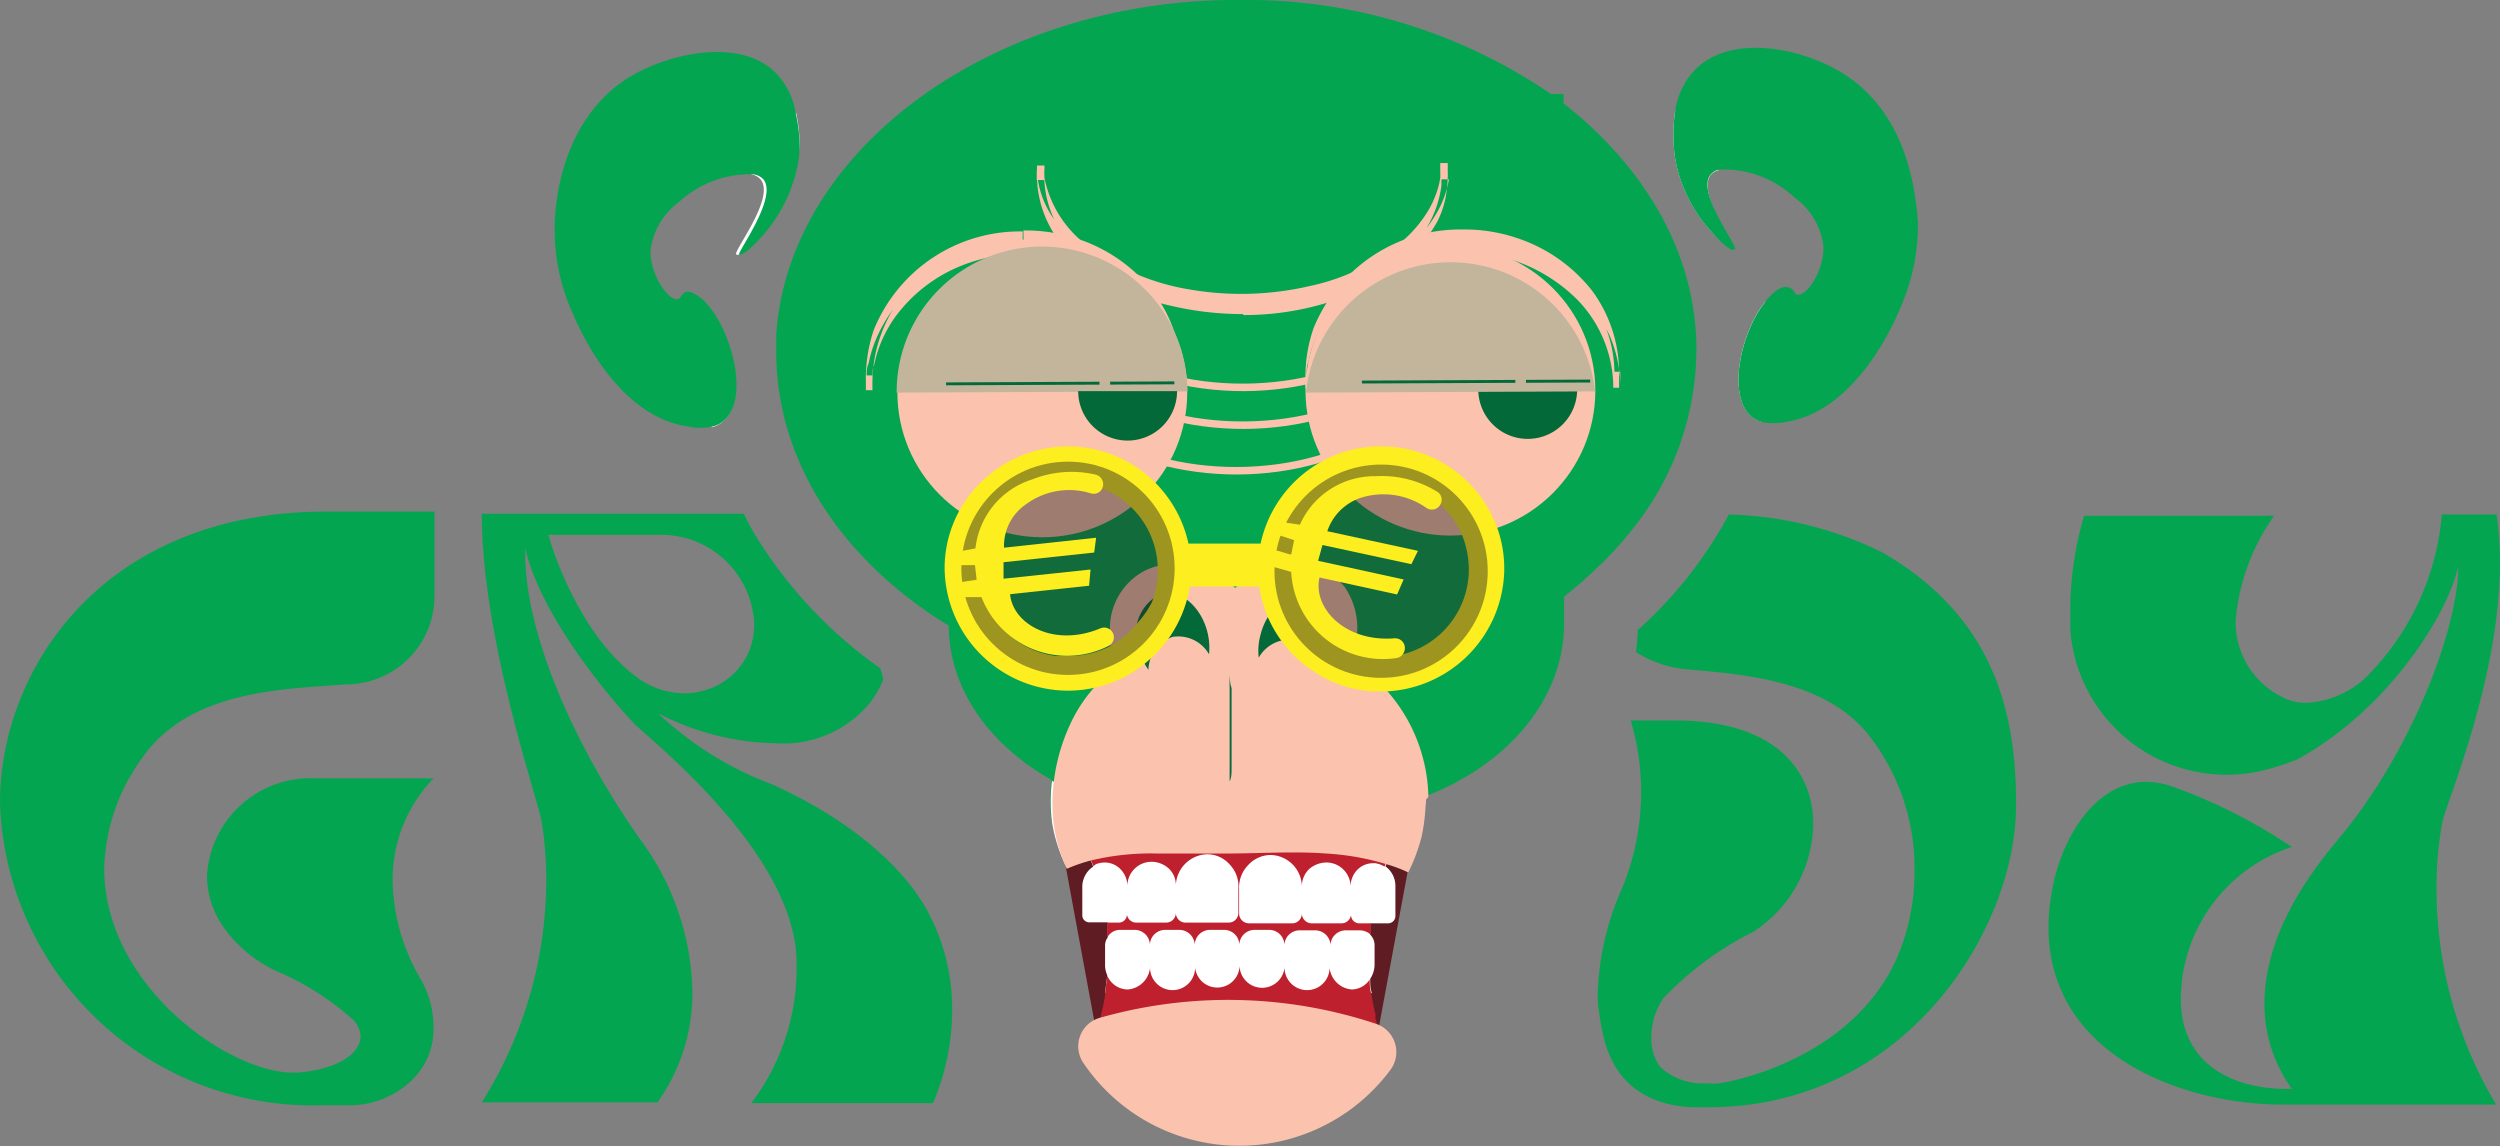 <svg xmlns="http://www.w3.org/2000/svg" viewBox="0 0 103.16 47.3"><rect x="0" y="0" width="103.16" height="47.3" fill="#808080" stroke="none"/><defs><style>.cls-1{fill:#03a550;}.cls-2{fill:#fff;}.cls-3{fill:#601c23;}.cls-4{fill:#fbc3ad;}.cls-5{fill:#c2b59b;}.cls-6{fill:#046938;}.cls-7{fill:#be202e;}.cls-8,.cls-9{fill:#fcee1f;}.cls-9{stroke:#fcee1f;stroke-miterlimit:10;}.cls-10{opacity:0.43;}.cls-11{fill:#231f20;}</style></defs><g id="Layer_2" data-name="Layer 2"><g id="Isolation_Mode" data-name="Isolation Mode"><path class="cls-1" d="M14.28,28.24a3.65,3.65,0,0,0,3.65-3.62V21.11H13.46C4.27,21.11,0,27.59,0,33.13A12.91,12.91,0,0,0,13.24,45.61h1.1a3.74,3.74,0,0,0,2.55-.94,2.92,2.92,0,0,0,1-2.23,4,4,0,0,0-.51-2,8.3,8.3,0,0,1-1.18-4.07,6,6,0,0,1,1.69-4.25H13.07a4.28,4.28,0,0,0-4.53,4,3.72,3.72,0,0,0,.65,2.09,5.5,5.5,0,0,0,2.24,1.87,11.46,11.46,0,0,1,3.14,2,1.05,1.05,0,0,1,.31.68c0,.73-1,1.38-2.6,1.5h-.2c-2.63,0-7.78-3.57-7.78-8.43A8.08,8.08,0,0,1,5.85,31.3C7.81,28.44,11.8,28.44,14.28,28.24Z"/><path class="cls-1" d="M38.38,37.8s0,0,0,0c-.91-1.84-3.12-3.9-6.51-5.43a14,14,0,0,1-4.72-2.94A10.89,10.89,0,0,0,32,30.67a4.64,4.64,0,0,0,3.85-1.61,4.1,4.1,0,0,0,.59-1c0-.16-.08-.32-.11-.48a18.52,18.52,0,0,1-5.09-5.38c-.2-.32-.38-.65-.55-1H19.88c0,5.17,2.35,11.9,2.47,12.7a15.21,15.21,0,0,1,.19,2.48,17.24,17.24,0,0,1-2.66,9.11h7.25a7.75,7.75,0,0,0,1.44-4.64,10.88,10.88,0,0,0-2.18-6.25c-2.66-3.79-4.72-8.4-4.72-11.79v-.2c.62,2.72,3.31,6,4.52,7.27.85.82,6.56,5.35,6.68,9.73v.25A9.17,9.17,0,0,1,31,45.52H38.5a9.77,9.77,0,0,0,.79-3.87A8.46,8.46,0,0,0,38.38,37.8ZM22.63,22.07h4.58a3.84,3.84,0,0,1,3.91,3.65v.09a2.78,2.78,0,0,1-1.9,2.63,3,3,0,0,1-1,.17,3.33,3.33,0,0,1-2-.71C24.1,26.32,22.91,23.12,22.63,22.07Z"/><path class="cls-1" d="M66,21.23v2.1a14.49,14.49,0,0,0,1.77-2.1ZM77.7,22.81a15.12,15.12,0,0,0-6.36-1.58h0l-.12.22A17.54,17.54,0,0,1,67.58,26a9.06,9.06,0,0,1-.07.91,4.67,4.67,0,0,0,2,.7c2.12.2,5.68.37,7.55,2.66A8.87,8.87,0,0,1,79,35.88a9,9,0,0,1-.4,2.77c-1.41,4.64-6.5,5.88-7.66,6.05a2.86,2.86,0,0,1-.54,0,2.55,2.55,0,0,1-1.9-.68,2,2,0,0,1-.36-1.21,2.82,2.82,0,0,1,.5-1.62,13.28,13.28,0,0,1,3.71-2.74A5.4,5.4,0,0,0,74.82,34c0-2.17-1.53-4.27-5.69-4.27H67.29a10.38,10.38,0,0,1-.36,6.93,11.58,11.58,0,0,0-1,4.25,4.54,4.54,0,0,0,.06.9c.17,1.16.48,3.14,2.83,3.74a5,5,0,0,0,1.27.14h.4c8.2,0,12.7-7.39,12.7-12.45C83.22,28.86,81.92,25.27,77.7,22.81Z"/><path class="cls-1" d="M100.78,33.93c.12-.71,2.38-5.86,2.38-10.75a15.16,15.16,0,0,0-.14-1.95h-2.26a10.75,10.75,0,0,1-2.89,6.47A3.86,3.86,0,0,1,95.18,29a2,2,0,0,1-.93-.2,3.45,3.45,0,0,1-2-3.17,8.74,8.74,0,0,1,1.59-4.35H86A13.75,13.75,0,0,0,85.43,25c0,.31,0,.65,0,1a6.47,6.47,0,0,0,8.43,5.66c.34-.09.91-.31.91-.31,3.9-2.13,6.3-6.17,6.67-8,0,2.55-1.89,7.64-5,11.34-2.32,2.75-3,5-3,6.74a6,6,0,0,0,1.13,3.5h-.28c-1.7,0-4.3-.71-4.3-3.73a8.09,8.09,0,0,1,.06-.85,6.64,6.64,0,0,1,4.52-5.4,22.1,22.1,0,0,0-5.09-2.55,3.72,3.72,0,0,0-.9-.14c-2.18,0-3.6,2.43-3.94,4.7a7.52,7.52,0,0,0-.11,1.3c0,5.29,5.54,7.32,9.67,7.32H103a17.36,17.36,0,0,1-2.46-8.91A14.82,14.82,0,0,1,100.78,33.93Z"/><path class="cls-1" d="M32.75,7.29a6.18,6.18,0,0,1-1.21,2.29A15.22,15.22,0,0,1,32.75,7.29Z"/><path class="cls-1" d="M70.39,9.29a6.26,6.26,0,0,1-1.1-2.06A13.64,13.64,0,0,1,70.39,9.29Z"/><path class="cls-1" d="M70,14.42a11.86,11.86,0,0,1-2.18,6.81A14.49,14.49,0,0,1,66,23.33a16.59,16.59,0,0,1-1.46,1.29v1.11c0,3.12-2.33,5.83-5.75,7.14a.34.34,0,0,1,0,.1,7.41,7.41,0,0,1-.18,1.57l-.32.09a12.47,12.47,0,0,1-1.52.36h0a14.51,14.51,0,0,1-2.1.22h-.46l-4.73,0a14.76,14.76,0,0,1-1.77-.1h0c-.44-.06-.88-.13-1.31-.22a13.1,13.1,0,0,1-2.78-.9l-.23-.11a6.9,6.9,0,0,1,0-1.7c-2.56-1.44-4.23-3.75-4.24-6.36-4.34-2.65-7.12-6.73-7.12-11.31,0-.23,0-.46,0-.69C32.53,6.27,40.73.16,50.65,0h.41A22.29,22.29,0,0,1,64,3.88h.52v.39C67.85,6.87,70,10.45,70,14.42Z"/><path class="cls-2" d="M32.85,4.65A17.35,17.35,0,0,0,31,7.19a.68.68,0,0,1,.38.21c.64.74-1.15,3-1,3.1s.57-.29,1.09-.92a6.18,6.18,0,0,0,1.21-2.29A4.84,4.84,0,0,0,33,6,6.58,6.58,0,0,0,32.85,4.65Zm40,7.78-.16.22c-.92,1.31-1.42,3.82-.34,4.59a1.74,1.74,0,0,0,.34.16,14.25,14.25,0,0,0,.31-3A14.42,14.42,0,0,0,72.84,12.43ZM70.59,7.22a.68.68,0,0,1,.33-.2,16.29,16.29,0,0,0-1.79-2.49,6.48,6.48,0,0,0-.07,1.31,5.12,5.12,0,0,0,.23,1.39,6.26,6.26,0,0,0,1.1,2.06h0c.57.7,1.12,1.08,1.2,1S70,8,70.59,7.22ZM58.82,32.87a10.62,10.62,0,0,1-1.28.41,12.79,12.79,0,0,1-3.19.43h-.11l-4.67,0h-.06c-.28,0-.57,0-.84,0a12.17,12.17,0,0,1-2.6-.42,11.21,11.21,0,0,1-2.66-1.07,6.9,6.9,0,0,0,0,1.7A6.44,6.44,0,0,0,44,35.77h0c.26.1.52.19.79.27a15.63,15.63,0,0,0,1.7.42h0a15.86,15.86,0,0,0,3,.28h4.74a17.2,17.2,0,0,0,3.31-.35l.47-.11,0-.28h0a7.52,7.52,0,0,0,.54-1.46A7.41,7.41,0,0,0,58.83,33,.34.34,0,0,0,58.82,32.87Zm-29.44-20-.21-.27c-.05.36-.09.73-.11,1.1a14.41,14.41,0,0,0,.31,3.93,1,1,0,0,0,.39-.18C30.84,16.65,30.31,14.15,29.38,12.84Z"/><polygon class="cls-3" points="58.58 33.28 58.34 34.63 58.08 35.99 58.03 36.27 56.91 42.32 56.9 42.37 56.9 42.37 56.9 42.38 56.83 42.76 45.27 42.76 45.15 42.11 43.98 35.78 43.98 35.77 43.65 34.02 43.52 33.28 58.58 33.28"/><path class="cls-1" d="M33,6a4.84,4.84,0,0,1-.2,1.29,6.18,6.18,0,0,1-1.21,2.29c-.52.63-1,1-1.09.92s1.61-2.36,1-3.1A.68.68,0,0,0,31,7.19,4.34,4.34,0,0,0,28,8.35a2.93,2.93,0,0,0-1.16,2c0,1,.7,2,1.09,2,.17,0,.19-.26.4-.31s.65.26.87.53l.21.27c.93,1.31,1.46,3.81.38,4.58a1,1,0,0,1-.39.18,2.39,2.39,0,0,1-1,0c-3-.42-4.58-4.23-4.78-4.7a8.29,8.29,0,0,1-.73-3.54c0-1,.29-4.39,3-6.13C27.64,2.15,30.56,1.56,32,3a3,3,0,0,1,.82,1.61A6.58,6.58,0,0,1,33,6Z"/><path class="cls-1" d="M78.43,12.67c-.19.47-1.78,4.29-4.74,4.74a2.46,2.46,0,0,1-1,0,1.74,1.74,0,0,1-.34-.16c-1.08-.77-.58-3.28.34-4.59l.16-.22h0c.22-.27.6-.67.92-.59s.23.28.4.31c.39.06,1.11-1,1.07-2a2.88,2.88,0,0,0-1.18-2A4.25,4.25,0,0,0,70.92,7a.68.68,0,0,0-.33.2c-.63.75,1.18,3,1,3.1s-.63-.33-1.2-1h0a6.26,6.26,0,0,1-1.1-2.06,5.12,5.12,0,0,1-.23-1.39,6.48,6.48,0,0,1,.07-1.31,3.12,3.12,0,0,1,.81-1.66c1.47-1.49,4.38-.93,6.11.15,2.75,1.72,3,5.09,3.09,6.1A8.43,8.43,0,0,1,78.43,12.67Z"/><circle class="cls-4" cx="43.01" cy="16.19" r="5.98"/><circle class="cls-4" cx="59.85" cy="16.12" r="5.98"/><path class="cls-4" d="M51.31,12.4a11.51,11.51,0,0,1-4.87-1,6.65,6.65,0,0,1-3.09-2.57,3.84,3.84,0,0,1-.57-1.92v.52h.31V7.35a4.25,4.25,0,0,0,1.49,3.11,8.66,8.66,0,0,0,3.92,1.93,12.37,12.37,0,0,0,5.14.08,9.27,9.27,0,0,0,4.1-1.82,4.47,4.47,0,0,0,1.74-3c0-.18,0-.36,0-.55v.3h.31v-.3s0-.23,0-.09v.14l0,.22a3,3,0,0,1-.09.43,4,4,0,0,1-.33.83,5.17,5.17,0,0,1-1.16,1.47,9,9,0,0,1-4,2,11.88,11.88,0,0,1-2.91.35V13a11.65,11.65,0,0,0,5-1.1,6.55,6.55,0,0,0,3-2.74,3.82,3.82,0,0,0,.35-1,5.33,5.33,0,0,0,.09-1.13v-.3h-.31v.3s0-.23,0-.14V7a.49.49,0,0,1,0,.12,1.64,1.64,0,0,1,0,.22,3,3,0,0,1-.09.41,4,4,0,0,1-.31.77,5.08,5.08,0,0,1-1.13,1.4,8.76,8.76,0,0,1-3.84,1.88,12.52,12.52,0,0,1-5,.14A9.45,9.45,0,0,1,45,10.23a4.62,4.62,0,0,1-1.9-2.88,3,3,0,0,1,0-.43V6.83h-.31s0,.47,0,.51a4.53,4.53,0,0,0,1.54,3.28,9,9,0,0,0,4,2,13,13,0,0,0,3,.34S51.32,12.4,51.31,12.4Z"/><path class="cls-4" d="M60.34,9.47a6.52,6.52,0,0,0-6.14,4.08,6.12,6.12,0,0,0-.33,2.17,2.91,2.91,0,0,0,0,.3h.23v-.31c0,.32,0,0,0-.06a1.79,1.79,0,0,1,0-.23,3.11,3.11,0,0,1,.07-.44,5.23,5.23,0,0,1,1.11-2.3,6.32,6.32,0,0,1,2.92-1.95,6.77,6.77,0,0,1,6.89,1.64,5.24,5.24,0,0,1,1.48,3.5V16h.24s0-.47,0-.52A5.71,5.71,0,0,0,65.7,12a6.55,6.55,0,0,0-3.08-2.17,6.76,6.76,0,0,0-2.28-.36v.6a6.55,6.55,0,0,1,6.08,3.78,5.39,5.39,0,0,1,.44,2v-.51h-.24v.09a5.34,5.34,0,0,0-1.15-3.3,6.19,6.19,0,0,0-3-2,6.73,6.73,0,0,0-7,1.84,5.36,5.36,0,0,0-1,1.69,5.77,5.77,0,0,0-.32,2.06v-.3h-.23v.31c0,.31,0,0,0-.08a1.94,1.94,0,0,1,0-.24c0-.16,0-.32.07-.47a5.11,5.11,0,0,1,.25-.87,5.92,5.92,0,0,1,.9-1.56,6.5,6.5,0,0,1,3-2.07,6.9,6.9,0,0,1,2.2-.36S60.35,9.47,60.34,9.47Z"/><path class="cls-4" d="M42.25,10.15a6.57,6.57,0,0,1,6.08,3.78,5.19,5.19,0,0,1,.43,2v-.51h-.23v.09a5.34,5.34,0,0,0-1.15-3.3,6.24,6.24,0,0,0-3-2,6.73,6.73,0,0,0-7,1.84,5.47,5.47,0,0,0-1,1.69A5.76,5.76,0,0,0,36,15.79v-.3h-.24v.3c0,.32,0,0,0-.07s0-.16,0-.25,0-.31.08-.46a5.11,5.11,0,0,1,.25-.87A5.89,5.89,0,0,1,37,12.58a6.52,6.52,0,0,1,3-2.07,6.85,6.85,0,0,1,2.2-.36v-.6a6.51,6.51,0,0,0-6.15,4.08,6.33,6.33,0,0,0-.32,2.16v.31H36v-.31c0,.32,0,0,0-.06s0-.15,0-.23,0-.3.07-.44a5.54,5.54,0,0,1,.24-.82,5.27,5.27,0,0,1,.88-1.48,6.29,6.29,0,0,1,2.91-1.95A6.76,6.76,0,0,1,47,12.45,5.24,5.24,0,0,1,48.52,16V16h.23s0-.47,0-.52a5.71,5.71,0,0,0-1.17-3.44,6.52,6.52,0,0,0-3.07-2.17,6.84,6.84,0,0,0-2.28-.36S42.24,10.15,42.25,10.15Z"/><path class="cls-4" d="M51.06,19.58c-4.69,0-8.52-2.48-8.54-5.57h.32c0,2.92,3.7,5.28,8.22,5.26s8.19-2.41,8.18-5.33h.31C59.56,17,55.76,19.56,51.06,19.58Z"/><path class="cls-4" d="M51.33,16.14c-4.7,0-8.53-2.48-8.54-5.57h.31c0,2.92,3.7,5.28,8.23,5.26s8.19-2.42,8.17-5.34h.32C59.83,13.59,56,16.12,51.33,16.14Z"/><path class="cls-4" d="M51.33,17.7c-4.69,0-8.52-2.48-8.53-5.57h.31c0,2.92,3.7,5.28,8.22,5.26s8.19-2.42,8.18-5.34h.31C59.84,15.15,56,17.68,51.33,17.7Z"/><path class="cls-4" d="M50.3,28.35a29.46,29.46,0,0,1,.41,4.6.25.25,0,0,0,.49,0,29.93,29.93,0,0,0-.44-4.73.24.24,0,1,0-.46.13Z"/><path class="cls-5" d="M49,16.15A6,6,0,0,0,37,16.2Z"/><path class="cls-6" d="M44.49,16.14a2,2,0,0,0,4.08,0Z"/><path class="cls-6" d="M61,16.07a2,2,0,0,0,4.08,0Z"/><path class="cls-5" d="M65.82,16.15a6,6,0,0,0-11.93.05Z"/><rect class="cls-6" x="56.2" y="15.69" width="6.33" height="0.12" transform="translate(-0.07 0.26) rotate(-0.25)"/><rect class="cls-6" x="62.97" y="15.67" width="2.65" height="0.12" transform="translate(-0.07 0.28) rotate(-0.25)"/><rect class="cls-6" x="39.04" y="15.76" width="6.33" height="0.12" transform="translate(-0.07 0.19) rotate(-0.25)"/><rect class="cls-6" x="45.81" y="15.74" width="2.65" height="0.12" transform="translate(-0.07 0.21) rotate(-0.25)"/><path class="cls-2" d="M57.58,36.58V37.8a.3.3,0,0,1-.3.3h-.74c0,.15,0,.32,0,.47h0a.59.59,0,0,1,.18.44v.83a1.09,1.09,0,0,1-.18.55v0h0c0,.2,0,.39.07.59h-11c0-.24.06-.49.08-.74a1,1,0,0,1-.09-.39V39a.56.56,0,0,1,.11-.32c0-.21,0-.42,0-.62h-.75a.29.29,0,0,1-.3-.3V36.59a1,1,0,0,1,.45-.83,3.3,3.3,0,0,0-.19-.43h0a8.32,8.32,0,0,0,2.64-.89h8a8.19,8.19,0,0,0,1.9.72h0a5.39,5.39,0,0,0-.29.59A1,1,0,0,1,57.58,36.58Z"/><path class="cls-7" d="M56.91,42.38a15.24,15.24,0,0,1-5.41,1,15.08,15.08,0,0,1-6.12-1.29A9.4,9.4,0,0,0,45.61,41c0-.24.06-.49.08-.74a.93.93,0,0,0,.84.57,1,1,0,0,0,.93-1,.93.93,0,1,0,1.85,0,.92.92,0,1,0,1.84,0,.93.93,0,1,0,1.86,0,.93.93,0,1,0,1.85,0,1,1,0,0,0,.92,1,.91.91,0,0,0,.74-.41h0c0,.2,0,.39.07.59a8.17,8.17,0,0,0,.17.86,1,1,0,0,0,0,.17l.09.33A0,0,0,0,1,56.91,42.38Z"/><path class="cls-7" d="M57.42,35.17a5.39,5.39,0,0,0-.29.59,1,1,0,0,0-.38-.14h-.1a.91.91,0,0,0-.65.28,1,1,0,0,0-.27.69,1,1,0,0,0-1-1,1.1,1.1,0,0,0-.72.28,1,1,0,0,0-.29.69,1.32,1.32,0,0,0-1.29-1.28,1.27,1.27,0,0,0-.92.41,1.34,1.34,0,0,0-.38,1v1a.41.41,0,0,0,.41.41h1.79a.4.4,0,0,0,.39-.4.41.41,0,0,0,.42.4h1.19a.4.4,0,0,0,.42-.35.34.34,0,0,0,.32.35h.49c0,.15,0,.32,0,.47h0a.66.66,0,0,0-.43-.18h-.62a.63.63,0,0,0-.61.63.63.63,0,0,0-.63-.63h-.6A.63.63,0,0,0,53,39a.63.63,0,0,0-.63-.63h-.6a.63.63,0,0,0-.63.63.63.63,0,0,0-.61-.63h-.61a.63.63,0,0,0-.62.63.64.64,0,0,0-.63-.63h-.6a.63.63,0,0,0-.62.63.63.63,0,0,0-.63-.63h-.6a.59.59,0,0,0-.53.32c0-.22,0-.42,0-.62h.48a.33.33,0,0,0,.33-.35.39.39,0,0,0,.41.35h1.2a.4.4,0,0,0,.41-.4.4.4,0,0,0,.41.4h1.77a.4.4,0,0,0,.4-.41v-1a1.3,1.3,0,0,0-.37-1,1.23,1.23,0,0,0-.91-.41,1.33,1.33,0,0,0-1.3,1.28.93.93,0,0,0-.29-.69,1.07,1.07,0,0,0-.71-.28,1,1,0,0,0-1,1,1,1,0,0,0-.28-.69.91.91,0,0,0-.66-.28,1.1,1.1,0,0,0-.36.07s-.06.06-.11.07a2.76,2.76,0,0,0-.2-.43,8.32,8.32,0,0,0,2.64-.89,8.82,8.82,0,0,0,4-4.39,8.79,8.79,0,0,0,4,4.39,8.19,8.19,0,0,0,1.9.72Z"/><path class="cls-4" d="M58.83,33a7.41,7.41,0,0,1-.18,1.57A7.52,7.52,0,0,1,58.11,36h0a5.74,5.74,0,0,0-.9-.34,10.65,10.65,0,0,0-2.48-.44h0c-1.36-.1-2.77,0-4.17,0-1,0-1.89,0-2.79,0h0a10.58,10.58,0,0,0-2.81.3h0a7,7,0,0,0-.94.33h0a6.44,6.44,0,0,1-.54-1.86,6.9,6.9,0,0,1,0-1.7,7.87,7.87,0,0,1,.74-2.53,6,6,0,0,1,1.46-1.91h0l.28-.23,0-.07h0s0-.06,0-.08a2.85,2.85,0,0,1-.11-.39,2.56,2.56,0,0,1,0-.27h0a4.63,4.63,0,0,1-.05-.82,2.69,2.69,0,0,1,1.31-2.37,2.45,2.45,0,0,1,.78-.29l.27,0h.48a4.2,4.2,0,0,1,1.76.55,4.35,4.35,0,0,1,.57.38,5,5,0,0,1,.56-.38,5,5,0,0,1,1.16-.47l.09,0,.08,0a2.91,2.91,0,0,1,.4-.05h.28a2.63,2.63,0,0,1,1.29.32,2.26,2.26,0,0,1,.65.53h0A3,3,0,0,1,56,26.13a4.48,4.48,0,0,1-.1.81.24.24,0,0,1,0,.08,1.33,1.33,0,0,1,0,.19l0,.1c.19.14.37.27.54.42h0l.25.22.1.1h0a6.8,6.8,0,0,1,2.15,4.82A.34.34,0,0,1,58.83,33Z"/><path class="cls-6" d="M48.39,26.28a1.46,1.46,0,0,1,1.5.72,2.72,2.72,0,0,0-.07-.93c-.28-1.07-1.13-1.77-1.9-1.57A1.8,1.8,0,0,0,47,26.8a2.5,2.5,0,0,0,.39.84A1.46,1.46,0,0,1,48.39,26.28Z"/><path class="cls-6" d="M53.44,26.41a1.46,1.46,0,0,0-1.5.73,2.49,2.49,0,0,1,.07-.93c.26-1.07,1.11-1.78,1.88-1.58s1.17,1.21.9,2.28a2.54,2.54,0,0,1-.38.85A1.45,1.45,0,0,0,53.44,26.41Z"/><path class="cls-8" d="M48,23.2a3.88,3.88,0,0,0-1.09-2.47,4,4,0,0,0-1.47-1h0a3.89,3.89,0,0,0-1.23-.23h-.1a3.89,3.89,0,0,0-2.06.58h0a3.93,3.93,0,0,0-1.43,1.54,3.68,3.68,0,0,0-.15.35h0a5,5,0,0,0-.2.69,4.9,4.9,0,0,0-.07.67v.07a4.91,4.91,0,0,0,0,.55,3.64,3.64,0,0,0,.16.67A3.94,3.94,0,0,0,45.73,27,4,4,0,0,0,47,26.11a3.86,3.86,0,0,0,.89-1.58A3.81,3.81,0,0,0,48,23.45,2.18,2.18,0,0,0,48,23.2Zm-1,2.43a3.8,3.8,0,0,1-1.32,1.1l-.18.07,0,0a3.62,3.62,0,0,1-1.44.27l-.35,0h-.13a3.61,3.61,0,0,1-2.08-1l0,0a3.64,3.64,0,0,1,2.66-6.17,3.51,3.51,0,0,1,1.42.3,3.61,3.61,0,0,1,2.19,3.13v.22a3.55,3.55,0,0,1-.23,1.28A3.64,3.64,0,0,1,47,25.63Z"/><path class="cls-9" d="M61.3,21.92a4.59,4.59,0,0,0-4.31-3,4.5,4.5,0,0,0-2.13.52,4.58,4.58,0,0,0-2.42,3.49H48.62a4.59,4.59,0,0,0-4.84-4A4.66,4.66,0,0,0,40,21.36a4.46,4.46,0,0,0-.52,1.95A4.6,4.6,0,0,0,44.08,28a4.56,4.56,0,0,0,1.53-.27h0a4.47,4.47,0,0,0,1.46-.86h0a4.56,4.56,0,0,0,1.46-2.39,4,4,0,0,0,.11-.78h3.77A4.85,4.85,0,0,0,52.67,25a4.54,4.54,0,0,0,.81,1.4,4.44,4.44,0,0,0,.77.73l.37.25h0a4.5,4.5,0,0,0,2.05.65h.53a4.61,4.61,0,0,0,4.37-4.45A4.46,4.46,0,0,0,61.3,21.92ZM48.38,23.46a4.17,4.17,0,0,1-.12,1A4.23,4.23,0,0,1,47,26.62a4.12,4.12,0,0,1-1.16.77,4.44,4.44,0,0,1-1.79.37,4.27,4.27,0,0,1-4.11-3.07,4.13,4.13,0,0,1-.14-.63,6,6,0,0,1,0-.61v-.07a4,4,0,0,1,.05-.6,4.13,4.13,0,0,1,.42-1.3,4.31,4.31,0,0,1,8.14,1.71A2.44,2.44,0,0,1,48.38,23.46Zm7-4,.08,0,.09,0h0l.15,0,.11,0a3.86,3.86,0,0,1,.49-.1l.12,0h.13l.25,0h.51l.19,0,.14,0,.21,0,.08,0,.08,0,.14,0,.13,0,.18.06.2.08.09,0A4.24,4.24,0,0,1,61,22h0a4.15,4.15,0,0,1,.26,1.5A4.27,4.27,0,0,1,57,27.78a4.62,4.62,0,0,1-.65-.05h0a4.39,4.39,0,0,1-1.6-.58,4.3,4.3,0,0,1-1.83-2.31,4.41,4.41,0,0,1-.21-1.37v-.24a4.1,4.1,0,0,1,.06-.49,3.3,3.3,0,0,1,.15-.62,3.71,3.71,0,0,1,.22-.55A4.22,4.22,0,0,1,55,19.63l.18-.09Z"/><path class="cls-8" d="M60.63,22A3.88,3.88,0,0,0,57,19.56a4,4,0,0,0-1.74.39,3.9,3.9,0,0,0-1.75,1.68,4.66,4.66,0,0,0-.26.61,4.15,4.15,0,0,0-.14.61c0,.11,0,.22,0,.33a2.71,2.71,0,0,0,0,.29v.07a4.1,4.1,0,0,0,.18,1.12,4,4,0,0,0,1.58,2.09,4.19,4.19,0,0,0,1,.46,4.08,4.08,0,0,0,1.16.18,3.91,3.91,0,0,0,3.93-3.91A3.84,3.84,0,0,0,60.63,22Zm-2.75,5h0a3.18,3.18,0,0,1-.92.11,3.49,3.49,0,0,1-1.08-.17,3.29,3.29,0,0,1-1-.5,3.65,3.65,0,0,1-1.53-3,2.64,2.64,0,0,1,0-.29,3.63,3.63,0,0,1,2.09-3h0A3.82,3.82,0,0,1,57,19.83a3.62,3.62,0,0,1,2.45,1,3.69,3.69,0,0,1,.89,1.27,3.9,3.9,0,0,1,.27,1.42A3.62,3.62,0,0,1,57.88,27Z"/><path class="cls-6" d="M50.75,27.84c0,.18,0,.37.07.55v.55q0,.55,0,1.11c0,.36,0,.73,0,1.1v.55c0,.19,0,.37-.08.55,0-.18,0-.37,0-.55v-.55c0-.37,0-.74,0-1.1V28.39A5.11,5.11,0,0,1,50.75,27.84Z"/><g class="cls-10"><circle class="cls-11" cx="44.07" cy="23.45" r="4.4"/></g><g class="cls-10"><circle class="cls-11" cx="56.99" cy="23.57" r="4.4"/></g><path class="cls-8" d="M41.43,22.6l3.8-.41-.08.61-3.74.4,0,.68L45,23.5l-.06.67-3.26.35c.11,1.23,1.8,2.21,3.72,1.41a.4.4,0,0,1,.56.32h0a.4.4,0,0,1-.19.39,3.79,3.79,0,0,1-5.27-2l-.84,0a2.15,2.15,0,0,1,0-.61c.18-.05.46-.07.64-.11l-.07-.6h-.67l.08-.58.61-.11a3.37,3.37,0,0,1,2.35-2.85,4.38,4.38,0,0,1,2.63-.19.41.41,0,0,1,.29.43v0a.39.39,0,0,1-.5.34,3,3,0,0,0-2.67.44A2.08,2.08,0,0,0,41.43,22.6Z"/><path class="cls-8" d="M54.77,21.92l3.74.81-.27.55-3.67-.79-.18.65,3.53.77-.27.62-3.2-.7c-.29,1.21,1,2.67,3.08,2.51a.4.4,0,0,1,.43.49h0a.41.41,0,0,1-.31.32,3.79,3.79,0,0,1-4.37-3.55l-.81-.23c.1-.2,0-.48.11-.66.19,0,.51.15.7.17l.12-.59-.64-.21.26-.52.62.09a3.36,3.36,0,0,1,3.12-2,4.36,4.36,0,0,1,2.56.65.39.39,0,0,1,.13.49v0a.4.4,0,0,1-.59.17,3.08,3.08,0,0,0-2.67-.43A2.18,2.18,0,0,0,54.77,21.92Z"/><path class="cls-4" d="M45.38,42a1.22,1.22,0,0,0-.67,1.87,7.77,7.77,0,0,0,12.67.27,1.23,1.23,0,0,0-.59-1.89A19.35,19.35,0,0,0,45.38,42Z"/><path class="cls-6" d="M56.54,38.11c0,.15,0,.32,0,.47h0c0-.15,0-.32,0-.46Z"/><path class="cls-6" d="M56.6,41a8.17,8.17,0,0,0,.17.86A6.23,6.23,0,0,1,56.6,41v0a5,5,0,0,1-.07-.56h0C56.55,40.62,56.57,40.81,56.6,41Z"/><path class="cls-6" d="M56.81,42l.09.33h0C56.86,42.26,56.84,42.15,56.81,42Z"/></g></g></svg>
